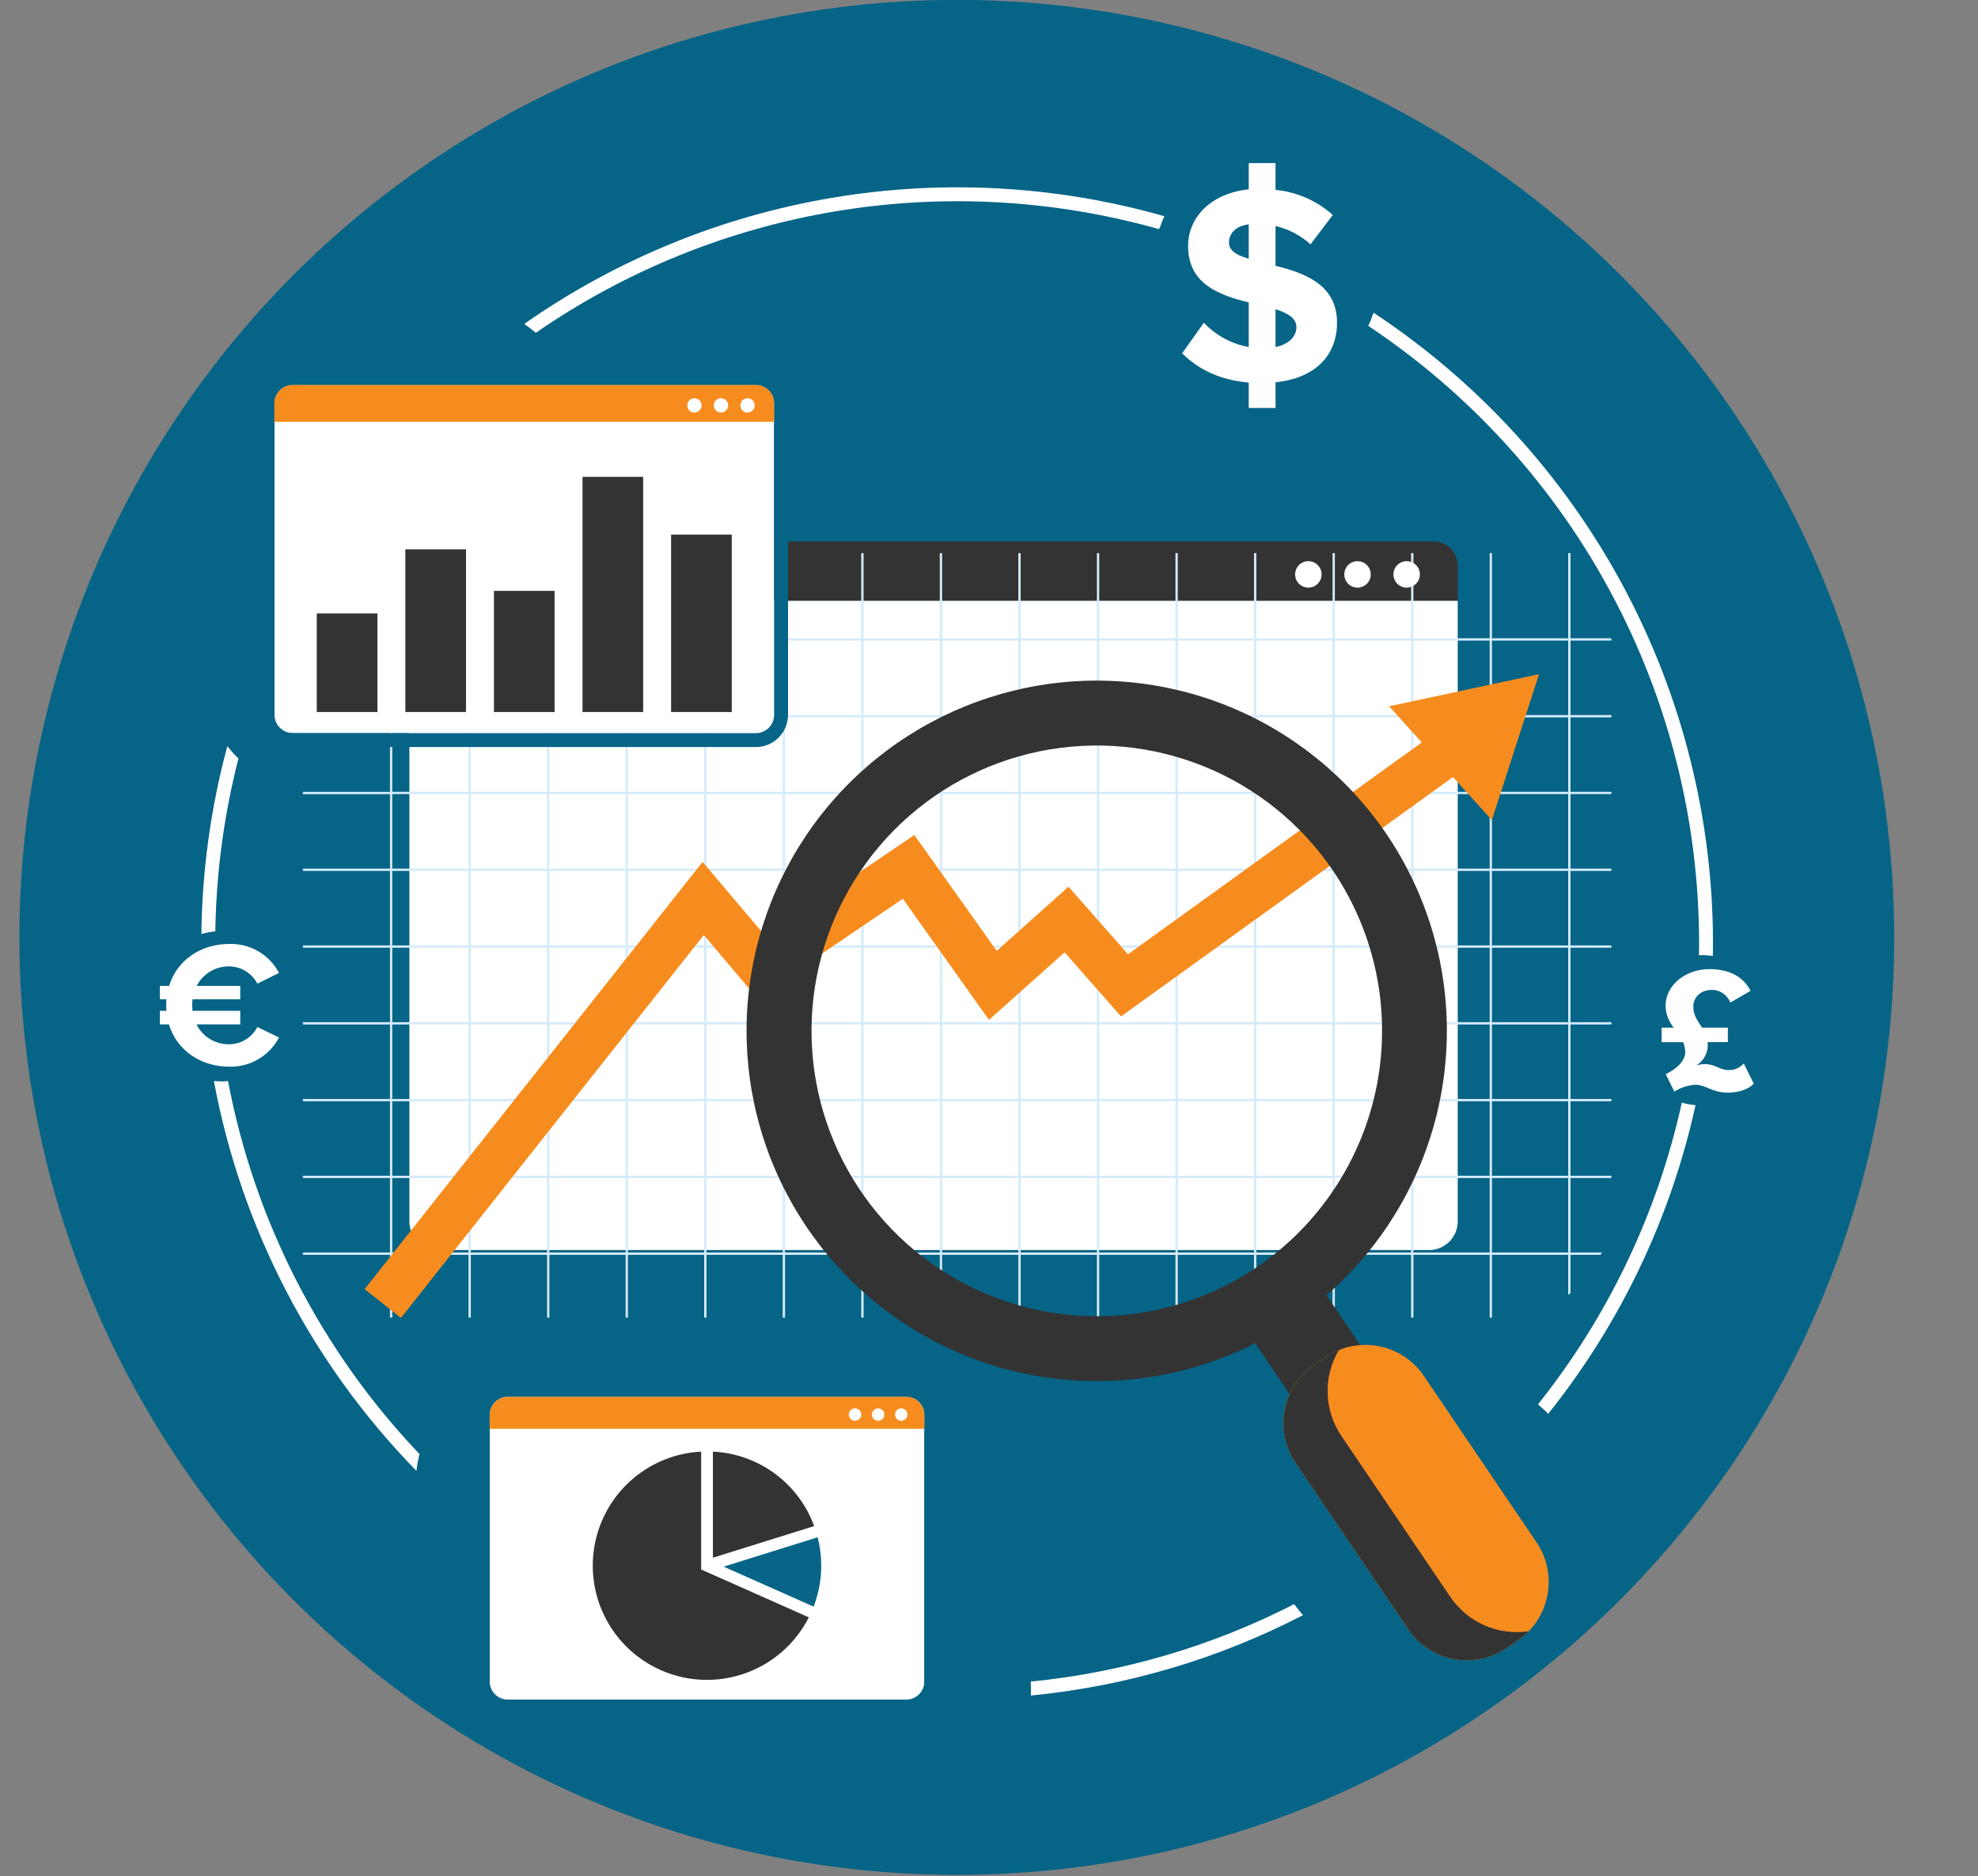 <svg width="427" height="405" viewBox="0 0 427 405" fill="none" xmlns="http://www.w3.org/2000/svg">
<rect x="0" y="0" width="427" height="405" fill="#808080" stroke="none"/>
<g clip-path="url(#clip0)">
<path d="M408.91 202.354C408.91 314.119 318.304 404.716 206.547 404.716C170.948 404.733 135.975 395.354 105.162 377.527C74.348 359.7 48.785 334.057 31.055 303.187C26.075 294.557 21.755 285.563 18.133 276.281C17.955 275.852 17.785 275.433 17.624 275.005C16.589 272.336 15.624 269.632 14.706 266.911C14.34 265.84 13.983 264.769 13.644 263.689C9.592 250.93 6.827 237.798 5.39 224.489C5.345 224.115 5.3 223.731 5.265 223.356C5.122 221.937 4.988 220.509 4.872 219.081C4.783 218.046 4.711 217.002 4.64 215.958C4.337 211.46 4.185 206.927 4.185 202.358C4.187 166.995 13.453 132.25 31.059 101.581C48.666 70.913 73.999 45.391 104.536 27.558C105.136 27.201 105.736 26.858 106.336 26.513C117.954 19.877 130.205 14.417 142.907 10.213C146.833 8.91 150.81 7.729 154.838 6.67C156.614 6.197 158.405 5.754 160.211 5.341C206.833 -5.618 255.83 0.302 298.5 22.051C301.954 23.809 305.345 25.675 308.674 27.62C308.7 27.638 308.736 27.656 308.763 27.674C339.256 45.509 364.547 71.02 382.117 101.667C399.688 132.314 408.925 167.028 408.91 202.354V202.354Z" fill="#066487"/>
<path d="M49.226 233.362C48.751 233.408 48.275 233.439 47.797 233.439C47.255 233.439 46.713 233.411 46.173 233.356C52.083 265.123 67.303 294.415 89.9 317.511C90.049 316.29 90.267 315.078 90.555 313.882C69.312 291.582 54.961 263.622 49.226 233.362V233.362Z" fill="white"/>
<path d="M46.485 201.048C46.672 188.456 48.347 175.931 51.475 163.732C50.614 162.903 49.812 162.015 49.075 161.074C45.508 174.302 43.627 187.927 43.475 201.626C44.457 201.335 45.465 201.142 46.485 201.048Z" fill="white"/>
<path d="M250.474 48.913C250.722 48.149 251.019 47.402 251.362 46.676C228.049 40.035 203.548 38.676 179.643 42.697C155.739 46.718 133.031 56.019 113.174 69.922C114.041 70.513 114.872 71.155 115.662 71.846C135.055 58.436 157.172 49.476 180.43 45.607C203.689 41.738 227.515 43.056 250.205 49.467C250.3 49.282 250.378 49.1 250.474 48.913Z" fill="white"/>
<path d="M366.763 206.214C366.991 206.203 367.218 206.176 367.447 206.176C368.222 206.182 368.995 206.244 369.761 206.361C369.776 205.445 369.791 204.53 369.791 203.611C369.781 176.641 363.085 150.093 350.303 126.345C337.52 102.596 319.049 82.387 296.543 67.525C296.469 67.674 296.403 67.825 296.325 67.975C296.06 68.785 295.741 69.576 295.37 70.343C317.329 84.957 335.339 104.768 347.798 128.018C360.258 151.267 366.782 177.234 366.791 203.611C366.791 204.481 366.776 205.347 366.763 206.214Z" fill="white"/>
<path d="M363.069 238.017C357.824 261.818 347.2 284.103 332.01 303.163C332.784 303.8 333.523 304.478 334.223 305.195C349.79 285.717 360.67 262.92 366.023 238.566C365.023 238.477 364.034 238.294 363.069 238.017Z" fill="white"/>
<path d="M281.3 348.651C280.614 347.897 279.971 347.105 279.375 346.278C261.636 355.368 242.346 361.04 222.51 363C222.572 364.002 222.578 365.007 222.53 366.01C243.046 364.017 262.994 358.125 281.3 348.651V348.651Z" fill="white"/>
<path d="M88.375 129.673H314.684V263.662C314.684 265.302 314.033 266.874 312.873 268.033C311.714 269.193 310.142 269.844 308.502 269.844H94.557C92.917 269.844 91.345 269.193 90.186 268.033C89.026 266.874 88.375 265.302 88.375 263.662V129.673Z" fill="white"/>
<path d="M93.6 116.879H309.462C310.847 116.879 312.175 117.429 313.155 118.408C314.134 119.388 314.684 120.716 314.684 122.101V129.673H88.375V122.1C88.375 121.414 88.51 120.735 88.773 120.101C89.036 119.468 89.421 118.892 89.906 118.407C90.391 117.922 90.967 117.538 91.601 117.276C92.235 117.013 92.914 116.879 93.6 116.879V116.879Z" fill="#333333"/>
<path d="M347.855 138.281V137.781H339.034V119.39H338.534V137.781H322.078V119.39H321.578V137.781H305.121V119.39H304.621V137.781H288.164V119.39H287.664V137.781H271.207V119.39H270.707V137.781H254.251V119.39H253.751V137.781H237.294V119.39H236.794V137.781H220.336V119.39H219.836V137.781H203.38V119.39H202.88V137.781H186.423V119.39H185.923V137.781H169.466V119.39H168.966V137.781H152.509V119.39H152.009V137.781H135.553V119.39H135.053V137.781H118.6V119.39H118.1V137.781H101.639V119.39H101.139V137.781H84.683V119.815C84.516 119.846 84.349 119.878 84.183 119.915V137.783H66C65.962 137.95 65.92 138.115 65.885 138.283H84.185V154.358H65.385V154.858H84.185V170.933H65.385V171.433H84.185V187.507H65.385V188.007H84.185V204.08H65.385V204.58H84.185V220.654H65.385V221.154H84.185V237.23H65.385V237.73H84.185V253.8H65.385V254.3H84.185V270.375H65.385V270.875H84.185V284.422H84.685V270.879H101.141V284.426H101.641V270.879H118.1V284.426H118.6V270.879H135.057V284.426H135.557V270.879H152.013V284.426H152.513V270.879H168.97V284.426H169.47V270.879H185.927V284.426H186.427V270.879H202.88V284.426H203.38V270.879H219.836V284.426H220.336V270.879H236.794V284.426H237.294V270.879H253.751V284.426H254.251V270.879H270.707V284.426H271.207V270.879H287.664V284.426H288.164V270.879H304.621V284.426H305.121V270.879H321.578V284.426H322.078V270.879H338.534V279.525C338.702 279.396 338.869 279.265 339.034 279.132V270.879H345.547C345.626 270.714 345.698 270.546 345.773 270.379H339.034V254.3H347.855V253.8H339.034V237.73H347.855V237.23H339.034V221.154H347.855V220.654H339.034V204.58H347.855V204.08H339.034V188.005H347.855V187.505H339.034V171.431H347.855V170.931H339.034V154.856H347.855V154.356H339.034V138.281H347.855ZM321.578 138.281V154.356H305.121V138.281H321.578ZM253.751 204.081H237.294V188.005H253.751V204.081ZM254.251 188.006H270.707V204.08H254.251V188.006ZM236.794 204.08H220.336V188.005H236.794V204.08ZM219.836 204.08H203.38V188.005H219.836V204.08ZM202.88 204.08H186.423V188.005H202.88V204.08ZM185.923 204.08H169.466V188.005H185.923V204.08ZM168.966 204.08H152.509V188.005H168.966V204.08ZM152.009 204.08H135.553V188.005H152.009V204.08ZM152.009 204.58V220.654H135.553V204.58H152.009ZM152.509 204.58H168.966V220.654H152.509V204.58ZM169.466 204.58H185.923V220.654H169.466V204.58ZM186.423 204.58H202.88V220.654H186.423V204.58ZM203.38 204.58H219.836V220.654H203.38V204.58ZM220.336 204.58H236.794V220.654H220.336V204.58ZM237.294 204.58H253.751V220.654H237.294V204.58ZM254.251 204.58H270.707V220.654H254.251V204.58ZM271.207 204.58H287.664V220.654H271.207V204.58ZM271.207 204.08V188.005H287.664V204.08H271.207ZM271.207 187.505V171.431H287.664V187.505H271.207ZM270.707 187.505H254.251V171.431H270.707V187.505ZM253.751 187.505H237.294V171.431H253.751V187.505ZM236.794 187.505H220.336V171.431H236.794V187.505ZM219.836 187.505H203.38V171.431H219.836V187.505ZM202.88 187.505H186.423V171.431H202.88V187.505ZM185.923 187.505H169.466V171.431H185.923V187.505ZM168.966 187.505H152.509V171.431H168.966V187.505ZM152.009 187.505H135.553V171.431H152.009V187.505ZM135.053 187.505H118.6V171.431H135.057L135.053 187.505ZM135.053 188.005V204.08H118.6V188.005H135.053ZM135.053 204.58V220.654H118.6V204.58H135.053ZM135.053 221.154V237.23H118.6V221.154H135.053ZM135.553 221.154H152.009V237.23H135.553V221.154ZM152.509 221.154H168.966V237.23H152.509V221.154ZM169.466 221.154H185.923V237.23H169.466V221.154ZM186.423 221.154H202.88V237.23H186.423V221.154ZM203.38 221.154H219.836V237.23H203.38V221.154ZM220.336 221.154H236.794V237.23H220.336V221.154ZM237.294 221.154H253.751V237.23H237.294V221.154ZM254.251 221.154H270.707V237.23H254.251V221.154ZM271.207 221.154H287.664V237.23H271.207V221.154ZM288.164 221.154H304.621V237.23H288.164V221.154ZM288.164 220.654V204.58H304.621V220.654H288.164ZM288.164 204.08V188.005H304.621V204.08H288.164ZM288.164 187.505V171.431H304.621V187.505H288.164ZM288.164 170.931V154.856H304.621V170.931H288.164ZM287.664 170.931H271.207V154.856H287.664V170.931ZM270.707 170.931H254.251V154.856H270.707V170.931ZM253.751 170.931H237.294V154.856H253.751V170.931ZM236.794 170.931H220.336V154.856H236.794V170.931ZM219.836 170.931H203.38V154.856H219.836V170.931ZM202.88 170.931H186.423V154.856H202.88V170.931ZM185.923 170.931H169.466V154.856H185.923V170.931ZM168.966 170.931H152.509V154.856H168.966V170.931ZM152.009 170.931H135.553V154.856H152.009V170.931ZM135.053 170.931H118.6V154.856H135.057L135.053 170.931ZM118.096 170.931H101.639V154.856H118.1L118.096 170.931ZM118.096 171.431V187.505H101.639V171.431H118.096ZM118.096 188.005V204.08H101.639V188.005H118.096ZM118.096 204.58V220.654H101.639V204.58H118.096ZM118.096 221.154V237.23H101.639V221.154H118.096ZM118.096 237.73V253.8H101.639V237.73H118.096ZM118.596 237.73H135.053V253.8H118.6L118.596 237.73ZM135.553 237.73H152.009V253.8H135.553V237.73ZM152.509 237.73H168.966V253.8H152.509V237.73ZM169.466 237.73H185.923V253.8H169.466V237.73ZM186.423 237.73H202.88V253.8H186.423V237.73ZM203.38 237.73H219.836V253.8H203.38V237.73ZM220.336 237.73H236.794V253.8H220.336V237.73ZM237.294 237.73H253.751V253.8H237.294V237.73ZM254.251 237.73H270.707V253.8H254.251V237.73ZM271.207 237.73H287.664V253.8H271.207V237.73ZM288.164 237.73H304.621V253.8H288.164V237.73ZM305.121 237.73H321.578V253.8H305.121V237.73ZM305.121 237.23V221.154H321.578V237.23H305.121ZM305.121 220.654V204.58H321.578V220.654H305.121ZM305.121 204.08V188.005H321.578V204.08H305.121ZM305.121 187.505V171.431H321.578V187.505H305.121ZM305.121 170.931V154.856H321.578V170.931H305.121ZM304.621 138.281V154.356H288.164V138.281H304.621ZM287.664 138.281V154.356H271.207V138.281H287.664ZM270.707 138.281V154.356H254.251V138.281H270.707ZM253.751 138.281V154.356H237.294V138.281H253.751ZM236.794 138.281V154.356H220.336V138.281H236.794ZM219.836 138.281V154.356H203.38V138.281H219.836ZM202.88 138.281V154.356H186.423V138.281H202.88ZM185.923 138.281V154.356H169.466V138.281H185.923ZM168.966 138.281V154.356H152.509V138.281H168.966ZM152.009 138.281V154.356H135.553V138.281H152.009ZM135.053 138.281V154.356H118.6V138.281H135.053ZM118.096 138.281V154.356H101.639V138.281H118.096ZM84.683 138.281H101.139V154.356H84.683V138.281ZM84.683 154.856H101.139V170.931H84.683V154.856ZM84.683 171.431H101.139V187.505H84.683V171.431ZM84.683 188.005H101.139V204.08H84.683V188.005ZM84.683 204.58H101.139V220.654H84.683V204.58ZM84.683 221.154H101.139V237.23H84.683V221.154ZM84.683 237.73H101.139V253.8H84.683V237.73ZM84.683 270.379V254.3H101.139V270.375L84.683 270.379ZM101.639 270.379V254.3H118.1V270.375L101.639 270.379ZM118.596 270.379V254.3H135.053V270.375L118.596 270.379ZM135.553 270.379V254.3H152.009V270.375L135.553 270.379ZM152.509 270.379V254.3H168.966V270.375L152.509 270.379ZM169.466 270.379V254.3H185.923V270.375L169.466 270.379ZM186.423 270.379V254.3H202.88V270.375L186.423 270.379ZM203.38 270.379V254.3H219.836V270.375L203.38 270.379ZM220.336 270.379V254.3H236.794V270.375L220.336 270.379ZM237.294 270.379V254.3H253.751V270.375L237.294 270.379ZM254.251 270.379V254.3H270.707V270.375L254.251 270.379ZM271.207 270.379V254.3H287.664V270.375L271.207 270.379ZM288.164 270.379V254.3H304.621V270.375L288.164 270.379ZM305.121 270.379V254.3H321.578V270.375L305.121 270.379ZM338.534 270.379H322.078V254.3H338.534V270.379ZM338.534 253.804H322.078V237.73H338.534V253.804ZM338.534 237.23H322.078V221.154H338.534V237.23ZM338.534 220.654H322.078V204.58H338.534V220.654ZM338.534 204.08H322.078V188.005H338.534V204.08ZM338.534 187.505H322.078V171.431H338.534V187.505ZM338.534 170.931H322.078V154.856H338.534V170.931ZM338.534 154.356H322.078V138.281H338.534V154.356Z" fill="#D4EBFA"/>
<path d="M328.525 148.878L304.628 153.994L310.647 160.66L243.13 209.35L230.46 194.952L214.75 208.979L196.761 183.683L164.765 205.394L151.739 189.998L82.222 277.878L86.144 280.98L151.87 197.893L163.853 212.056L195.521 190.568L213.912 216.43L230.034 202.036L242.374 216.059L314.017 164.392L321.006 172.132L328.525 148.878Z" fill="#F78C1E"/>
<path d="M86.554 284.492L78.71 278.292L151.673 186.055L165.221 202.067L197.381 180.245L215.168 205.257L230.668 191.414L243.507 206L306.921 160.269L299.87 152.461L332.236 145.532L322.053 177.032L313.663 167.74L242 219.413L229.825 205.577L213.497 220.156L194.9 194.01L163.4 215.387L151.935 201.84L86.554 284.492ZM85.734 277.468L151.804 193.946L85.734 277.468ZM196.141 187.125L214.331 212.704L230.247 198.493L214.331 212.7L196.141 187.121L164.309 208.721L196.141 187.125ZM314.373 161.055L319.959 167.243L324.814 152.23L309.385 155.53L314.373 161.055Z" fill="#F78C1E"/>
<path d="M282.441 126.851C284.019 126.851 285.298 125.572 285.298 123.994C285.298 122.416 284.019 121.137 282.441 121.137C280.863 121.137 279.584 122.416 279.584 123.994C279.584 125.572 280.863 126.851 282.441 126.851Z" fill="white"/>
<path d="M293.053 126.851C294.631 126.851 295.91 125.572 295.91 123.994C295.91 122.416 294.631 121.137 293.053 121.137C291.475 121.137 290.196 122.416 290.196 123.994C290.196 125.572 291.475 126.851 293.053 126.851Z" fill="white"/>
<path d="M303.664 126.851C305.242 126.851 306.521 125.572 306.521 123.994C306.521 122.416 305.242 121.137 303.664 121.137C302.086 121.137 300.807 122.416 300.807 123.994C300.807 125.572 302.086 126.851 303.664 126.851Z" fill="white"/>
<path d="M282.365 273.693L266.99 284.092L280.849 304.584L296.225 294.185L282.365 273.693Z" fill="#333333"/>
<path d="M299.386 180.154C291.004 167.769 279.138 158.148 265.288 152.508C251.439 146.867 236.227 145.46 221.578 148.465C206.928 151.47 193.499 158.751 182.988 169.388C172.477 180.025 165.356 193.541 162.526 208.225C159.697 222.909 161.285 238.103 167.09 251.884C172.896 265.666 182.658 277.416 195.142 285.65C207.625 293.883 222.27 298.23 237.224 298.14C252.179 298.05 266.77 293.527 279.154 285.144C295.739 273.888 307.183 256.514 310.976 236.832C314.768 217.15 310.6 196.767 299.386 180.154V180.154ZM271.302 273.554C261.211 280.38 249.323 284.061 237.141 284.132C224.958 284.202 213.028 280.658 202.859 273.948C192.691 267.239 184.74 257.665 180.013 246.436C175.285 235.208 173.993 222.83 176.3 210.868C178.607 198.906 184.409 187.896 192.973 179.231C201.537 170.566 212.478 164.635 224.412 162.188C236.347 159.741 248.739 160.888 260.022 165.483C271.305 170.079 280.972 177.917 287.8 188.006C296.937 201.544 300.331 218.153 297.238 234.191C294.145 250.228 284.817 264.383 271.3 273.552L271.302 273.554Z" fill="#333333"/>
<path d="M330.013 352.129C329.285 352.874 328.485 353.544 327.623 354.129L325.183 355.779C321.833 358.046 317.719 358.89 313.747 358.125C309.775 357.36 306.269 355.049 304 351.7L279.68 315.76C277.416 312.41 276.575 308.298 277.342 304.328C278.109 300.358 280.421 296.855 283.77 294.59L286.21 292.94C287.087 292.345 288.026 291.845 289.01 291.45C292.246 290.128 295.838 289.96 299.184 290.974C302.529 291.989 305.423 294.123 307.38 297.02L331.7 332.95C333.664 335.854 334.569 339.346 334.261 342.839C333.954 346.332 332.454 349.612 330.013 352.129V352.129Z" fill="#F78C1E"/>
<path d="M330.013 352.129C329.285 352.874 328.485 353.544 327.623 354.129L325.183 355.779C321.833 358.046 317.719 358.89 313.747 358.125C309.775 357.36 306.269 355.049 304 351.7L279.68 315.76C277.416 312.41 276.575 308.298 277.342 304.328C278.109 300.358 280.421 296.855 283.77 294.59L286.21 292.94C287.087 292.345 288.026 291.845 289.01 291.45C287.336 294.274 286.501 297.517 286.602 300.798C286.703 304.079 287.736 307.264 289.58 309.98L313.08 344.71C314.916 347.417 317.48 349.551 320.476 350.863C323.472 352.176 326.778 352.615 330.013 352.129V352.129Z" fill="#333333"/>
<path d="M163.175 83.108H63.173C60.997 83.108 59.233 84.872 59.233 87.048V154.322C59.233 156.498 60.997 158.262 63.173 158.262H163.175C165.351 158.262 167.115 156.498 167.115 154.322V87.048C167.115 84.872 165.351 83.108 163.175 83.108Z" fill="white"/>
<path d="M163.175 83.108C164.22 83.108 165.222 83.523 165.961 84.262C166.7 85.001 167.115 86.003 167.115 87.048V154.321C167.115 155.366 166.7 156.368 165.961 157.107C165.222 157.846 164.22 158.261 163.175 158.261H63.175C62.13 158.261 61.128 157.846 60.389 157.107C59.65 156.368 59.235 155.366 59.235 154.321V87.048C59.235 86.003 59.65 85.001 60.389 84.262C61.128 83.523 62.13 83.108 63.175 83.108H163.175ZM163.175 80.108H63.175C61.335 80.11 59.571 80.842 58.27 82.143C56.969 83.444 56.237 85.208 56.235 87.048V154.321C56.237 156.161 56.969 157.925 58.27 159.226C59.571 160.527 61.335 161.259 63.175 161.261H163.175C165.015 161.259 166.779 160.527 168.08 159.226C169.381 157.925 170.113 156.161 170.115 154.321V87.048C170.113 85.208 169.381 83.444 168.08 82.143C166.779 80.842 165.015 80.11 163.175 80.108Z" fill="#066487"/>
<path d="M63.173 83.108H163.173C164.218 83.108 165.22 83.523 165.959 84.262C166.698 85.001 167.113 86.003 167.113 87.048V91.048H59.233V87.048C59.233 86.003 59.648 85.001 60.387 84.262C61.126 83.523 62.128 83.108 63.173 83.108V83.108Z" fill="#F78C1E"/>
<path d="M81.476 132.422H68.382V153.702H81.476V132.422Z" fill="#333333"/>
<path d="M119.721 127.553H106.627V153.702H119.721V127.553Z" fill="#333333"/>
<path d="M157.967 115.399H144.873V153.701H157.967V115.399Z" fill="#333333"/>
<path d="M100.598 118.589H87.504V153.701H100.598V118.589Z" fill="#333333"/>
<path d="M138.844 102.935H125.75V153.701H138.844V102.935Z" fill="#333333"/>
<path d="M149.904 89.057C150.757 89.057 151.448 88.366 151.448 87.513C151.448 86.66 150.757 85.969 149.904 85.969C149.051 85.969 148.36 86.66 148.36 87.513C148.36 88.366 149.051 89.057 149.904 89.057Z" fill="white"/>
<path d="M155.638 89.057C156.491 89.057 157.182 88.366 157.182 87.513C157.182 86.66 156.491 85.969 155.638 85.969C154.785 85.969 154.094 86.66 154.094 87.513C154.094 88.366 154.785 89.057 155.638 89.057Z" fill="white"/>
<path d="M161.372 89.057C162.225 89.057 162.916 88.366 162.916 87.513C162.916 86.66 162.225 85.969 161.372 85.969C160.519 85.969 159.828 86.66 159.828 87.513C159.828 88.366 160.519 89.057 161.372 89.057Z" fill="white"/>
<path d="M195.609 301.528H109.65C107.474 301.528 105.71 303.292 105.71 305.468V362.959C105.71 365.135 107.474 366.899 109.65 366.899H195.609C197.785 366.899 199.549 365.135 199.549 362.959V305.468C199.549 303.292 197.785 301.528 195.609 301.528Z" fill="white"/>
<path d="M196.123 301.528C197.032 301.528 197.904 301.889 198.546 302.532C199.189 303.174 199.55 304.046 199.55 304.955V363.472C199.55 364.381 199.189 365.253 198.546 365.895C197.904 366.538 197.032 366.899 196.123 366.899H109.138C108.229 366.899 107.357 366.538 106.715 365.895C106.072 365.253 105.711 364.381 105.711 363.472V304.955C105.711 304.046 106.072 303.174 106.715 302.532C107.357 301.889 108.229 301.528 109.138 301.528H196.123V301.528ZM196.123 298.919H109.138C107.538 298.921 106.003 299.557 104.871 300.689C103.739 301.82 103.103 303.355 103.101 304.955V363.472C103.103 365.073 103.739 366.607 104.871 367.739C106.003 368.871 107.537 369.507 109.138 369.509H196.123C197.723 369.507 199.258 368.87 200.389 367.739C201.521 366.607 202.157 365.072 202.159 363.472V304.955C202.157 303.355 201.521 301.821 200.389 300.689C199.257 299.557 197.723 298.921 196.123 298.919V298.919Z" fill="#066487"/>
<path d="M109.65 301.528H195.61C196.655 301.528 197.657 301.943 198.396 302.682C199.135 303.421 199.55 304.423 199.55 305.468V308.432H105.71V305.468C105.71 304.951 105.812 304.438 106.01 303.96C106.208 303.482 106.498 303.048 106.864 302.682C107.23 302.316 107.664 302.026 108.142 301.828C108.62 301.63 109.133 301.528 109.65 301.528Z" fill="#F78C1E"/>
<path d="M184.579 306.703C185.321 306.703 185.922 306.102 185.922 305.36C185.922 304.618 185.321 304.017 184.579 304.017C183.837 304.017 183.236 304.618 183.236 305.36C183.236 306.102 183.837 306.703 184.579 306.703Z" fill="white"/>
<path d="M189.567 306.703C190.309 306.703 190.91 306.102 190.91 305.36C190.91 304.618 190.309 304.017 189.567 304.017C188.825 304.017 188.224 304.618 188.224 305.36C188.224 306.102 188.825 306.703 189.567 306.703Z" fill="white"/>
<path d="M194.554 306.703C195.296 306.703 195.897 306.102 195.897 305.36C195.897 304.618 195.296 304.017 194.554 304.017C193.812 304.017 193.211 304.618 193.211 305.36C193.211 306.102 193.812 306.703 194.554 306.703Z" fill="white"/>
<path d="M176.512 331.847L156.218 338.186L163.054 341.225L175.633 346.815C176.725 343.997 177.284 341 177.282 337.978C177.283 335.91 177.025 333.85 176.512 331.847Z" fill="#066487"/>
<path d="M153.9 313.358V336.258L175.76 329.43C174.102 324.897 171.144 320.954 167.255 318.095C163.367 315.236 158.721 313.588 153.9 313.358V313.358Z" fill="#333333"/>
<path d="M151.363 338.8V313.358C147.038 313.578 142.847 314.933 139.212 317.288C135.577 319.643 132.627 322.913 130.658 326.771C128.689 330.628 127.771 334.936 127.997 339.261C128.222 343.586 129.583 347.775 131.942 351.407C134.301 355.039 137.575 357.985 141.435 359.949C145.295 361.913 149.604 362.826 153.929 362.595C158.253 362.364 162.441 360.998 166.07 358.635C169.699 356.271 172.641 352.993 174.6 349.131L151.363 338.8Z" fill="#333333"/>
<path d="M158.051 115.299C158.904 115.299 159.595 114.608 159.595 113.755C159.595 112.902 158.904 112.211 158.051 112.211C157.198 112.211 156.507 112.902 156.507 113.755C156.507 114.608 157.198 115.299 158.051 115.299Z" fill="white"/>
<path d="M269.571 82.584C263.177 82.036 258.487 79.6 255.199 76.251L259.888 69.674C262.473 72.409 265.867 74.245 269.571 74.911V65.289C263.298 63.706 256.479 61.389 256.479 53.11C256.479 46.96 261.35 41.723 269.571 40.871V35.207H275.356V40.992C279.951 41.428 284.284 43.328 287.718 46.412L282.907 52.746C280.765 50.809 278.167 49.447 275.356 48.787V57.374C281.628 58.957 288.631 61.392 288.631 69.674C288.631 76.434 284.247 81.609 275.356 82.523V88.065H269.571V82.584ZM269.571 55.851V48.422C266.831 48.787 265.308 50.31 265.308 52.38C265.308 54.146 267.014 55.12 269.571 55.851ZM275.356 66.751V74.911C278.34 74.302 279.862 72.536 279.862 70.649C279.862 68.639 277.974 67.6 275.356 66.751V66.751Z" fill="white"/>
<path d="M36.461 221.124H34.5V218.206H35.92C35.882 217.821 35.882 217.436 35.882 217.014C35.882 216.592 35.882 216.132 35.92 215.714H34.5V212.833H36.5C38.189 207.3 43.3 203.766 49.521 203.766C51.714 203.703 53.88 204.256 55.775 205.363C57.669 206.47 59.214 208.086 60.236 210.027L55.551 212.333C54.973 211.228 54.108 210.298 53.047 209.643C51.986 208.987 50.768 208.629 49.521 208.607C48.066 208.582 46.633 208.964 45.383 209.711C44.134 210.458 43.119 211.539 42.452 212.833H51.863V215.714H41.572C41.507 216.144 41.481 216.579 41.494 217.014C41.498 217.412 41.524 217.81 41.572 218.206H51.865V221.124H42.416C43.072 222.44 44.088 223.543 45.346 224.305C46.604 225.066 48.053 225.454 49.523 225.424C50.772 225.409 51.993 225.055 53.055 224.399C54.118 223.742 54.981 222.809 55.553 221.699L60.238 223.963C59.216 225.907 57.671 227.526 55.778 228.639C53.885 229.752 51.718 230.315 49.523 230.263C43.261 230.266 38.153 226.694 36.461 221.124Z" fill="white"/>
<path d="M358.7 221.836H361.33C360.236 220.533 359.61 218.9 359.552 217.199C359.552 212.292 364.343 209.199 368.939 209.199C373.189 209.199 376.239 210.706 377.902 213.874L373.535 216.422C373.23 215.622 372.692 214.932 371.989 214.443C371.287 213.954 370.453 213.687 369.597 213.679C367.316 213.679 365.539 215.11 365.539 217.312C365.539 219.243 366.545 220.439 367.432 221.832H372.997V224.959H368.631C368.631 225.192 368.669 225.459 368.669 225.695C368.65 226.56 368.413 227.406 367.981 228.155C367.549 228.905 366.935 229.533 366.196 229.983C366.81 229.799 367.449 229.708 368.09 229.712C370.33 229.712 371.179 230.986 373.111 230.986C373.738 231.019 374.363 230.907 374.94 230.659C375.516 230.412 376.028 230.035 376.436 229.558L378.597 233.925C377.555 235.004 375.74 235.856 372.919 235.856C369.556 235.856 368.282 234.156 365.926 234.156C364.336 234.282 362.799 234.786 361.443 235.625L359.59 231.879C361.984 230.718 363.802 229.019 363.802 227.05C363.785 226.33 363.627 225.62 363.337 224.961H358.7V221.836Z" fill="white"/>
</g>
<defs>
<clipPath id="clip0">
<rect width="426.882" height="404.716" fill="white"/>
</clipPath>
</defs>
</svg>
